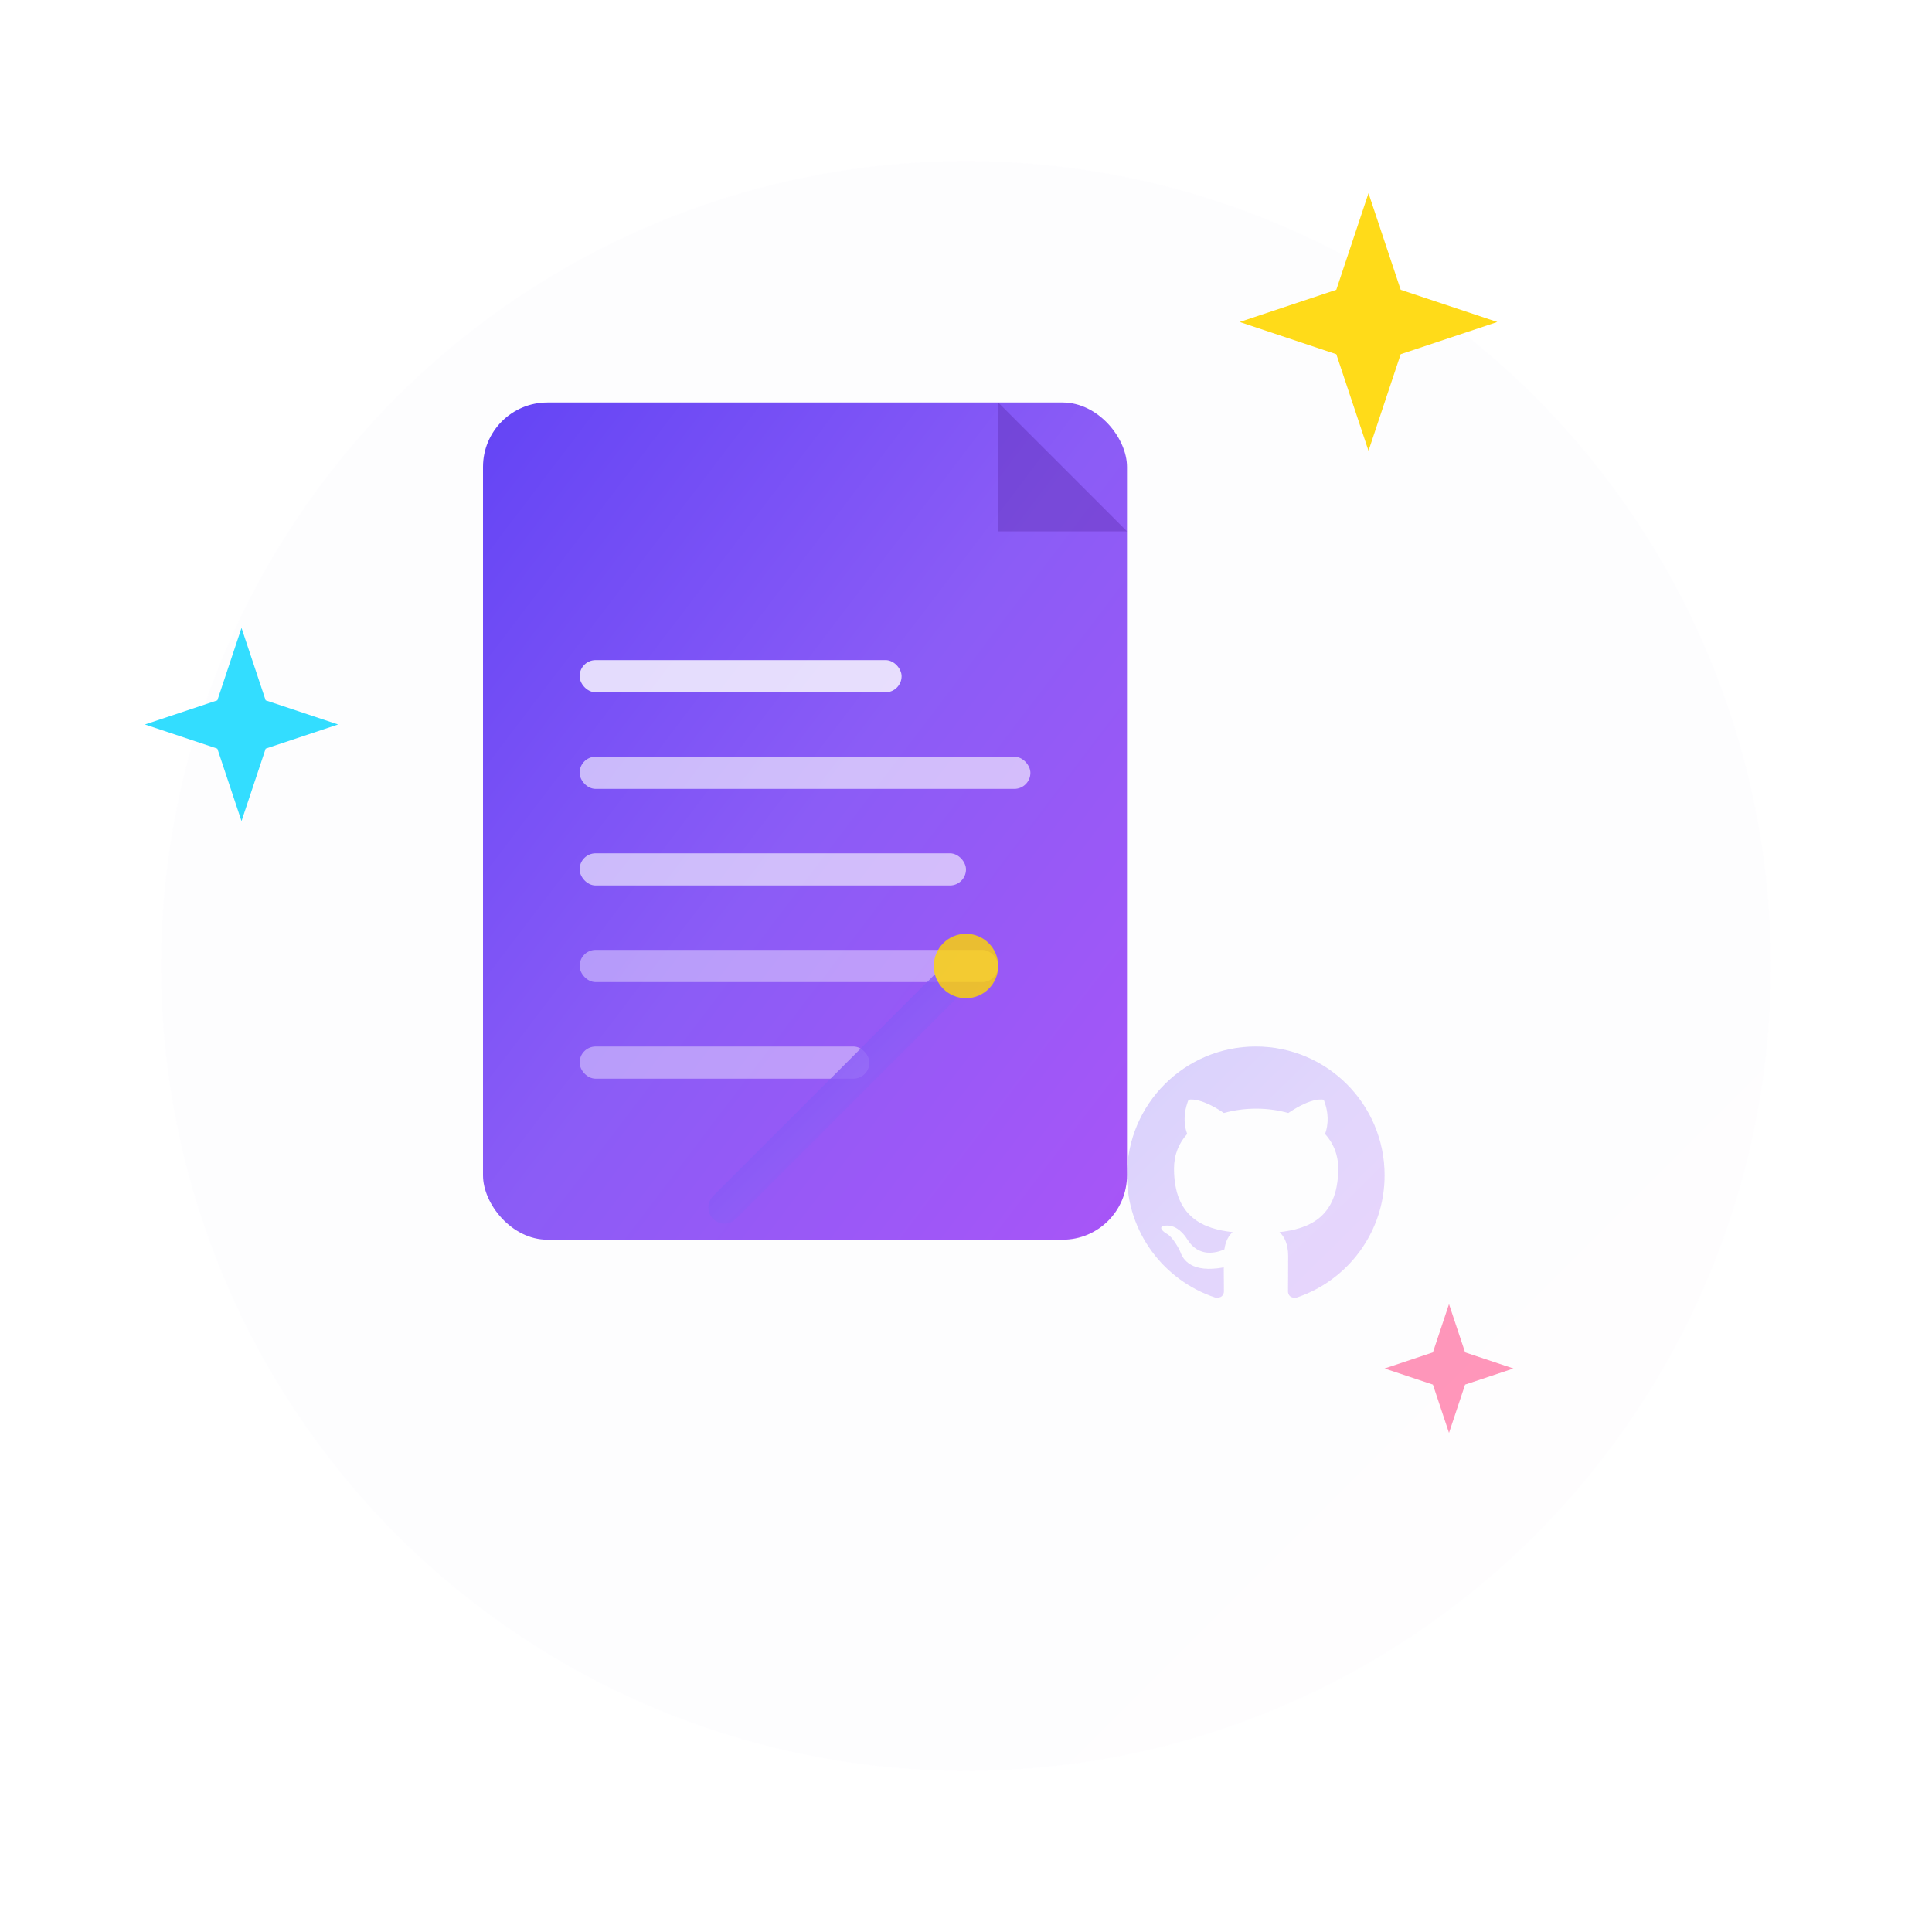 <svg width="120" height="120" viewBox="0 0 120 120" fill="none" xmlns="http://www.w3.org/2000/svg">
  <defs>
    <!-- Gradient definitions -->
    <linearGradient id="primaryGradient" x1="0%" y1="0%" x2="100%" y2="100%">
      <stop offset="0%" style="stop-color:#6344F5;stop-opacity:1" />
      <stop offset="50%" style="stop-color:#8B5CF6;stop-opacity:1" />
      <stop offset="100%" style="stop-color:#A855F7;stop-opacity:1" />
    </linearGradient>
    
    <!-- Glow effect -->
    <filter id="glow" x="-50%" y="-50%" width="200%" height="200%">
      <feGaussianBlur stdDeviation="3" result="coloredBlur"/>
      <feMerge> 
        <feMergeNode in="coloredBlur"/>
        <feMergeNode in="SourceGraphic"/>
      </feMerge>
    </filter>
    
    <!-- Sparkle animation -->
    <filter id="sparkle" x="-50%" y="-50%" width="200%" height="200%">
      <feGaussianBlur stdDeviation="1" result="coloredBlur"/>
      <feMerge> 
        <feMergeNode in="coloredBlur"/>
        <feMergeNode in="SourceGraphic"/>
      </feMerge>
    </filter>
  </defs>
  
  <!-- Background circle with glow -->
  <circle cx="60" cy="60" r="50" fill="url(#primaryGradient)" filter="url(#glow)" opacity="0.1"/>
  
  <!-- Main document icon -->
  <g transform="translate(30, 25)">
    <!-- Document base -->
    <rect x="0" y="0" width="40" height="52" rx="4" ry="4" fill="url(#primaryGradient)" filter="url(#glow)"/>
    
    <!-- Document corner fold -->
    <path d="M32 0 L40 8 L32 8 Z" fill="#4C1D95" opacity="0.3"/>
    
    <!-- Document lines (representing text) -->
    <rect x="6" y="16" width="20" height="2" rx="1" fill="white" opacity="0.8"/>
    <rect x="6" y="22" width="28" height="2" rx="1" fill="white" opacity="0.6"/>
    <rect x="6" y="28" width="24" height="2" rx="1" fill="white" opacity="0.6"/>
    <rect x="6" y="34" width="26" height="2" rx="1" fill="white" opacity="0.4"/>
    <rect x="6" y="40" width="18" height="2" rx="1" fill="white" opacity="0.4"/>
  </g>
  
  <!-- AI Sparkles -->
  <g filter="url(#sparkle)">
    <!-- Top right sparkle -->
    <g transform="translate(85, 20)">
      <path d="M0 -8 L2 -2 L8 0 L2 2 L0 8 L-2 2 L-8 0 L-2 -2 Z" fill="#FFD700" opacity="0.9">
        <animateTransform attributeName="transform" type="rotate" values="0;360" dur="4s" repeatCount="indefinite"/>
      </path>
    </g>
    
    <!-- Left sparkle -->
    <g transform="translate(15, 45)">
      <path d="M0 -6 L1.5 -1.5 L6 0 L1.5 1.5 L0 6 L-1.5 1.5 L-6 0 L-1.5 -1.5 Z" fill="#00D4FF" opacity="0.8">
        <animateTransform attributeName="transform" type="rotate" values="360;0" dur="3s" repeatCount="indefinite"/>
      </path>
    </g>
    
    <!-- Bottom right sparkle -->
    <g transform="translate(90, 85)">
      <path d="M0 -4 L1 -1 L4 0 L1 1 L0 4 L-1 1 L-4 0 L-1 -1 Z" fill="#FF6B9D" opacity="0.7">
        <animateTransform attributeName="transform" type="rotate" values="0;360" dur="2.5s" repeatCount="indefinite"/>
      </path>
    </g>
  </g>
  
  <!-- GitHub icon integration -->
  <g transform="translate(70, 65)" opacity="0.6">
    <path d="M8 0C3.58 0 0 3.58 0 8C0 11.54 2.29 14.53 5.47 15.59C5.87 15.66 6.02 15.42 6.02 15.21C6.02 15.02 6.01 14.39 6.01 13.72C4 14.09 3.48 13.23 3.32 12.78C3.23 12.55 2.84 11.84 2.5 11.65C2.22 11.5 1.82 11.13 2.49 11.12C3.12 11.11 3.57 11.7 3.72 11.94C4.44 13.15 5.59 12.81 6.05 12.6C6.12 12.08 6.33 11.73 6.56 11.53C4.78 11.33 2.92 10.64 2.92 7.58C2.92 6.71 3.23 5.99 3.74 5.43C3.66 5.23 3.38 4.41 3.82 3.31C3.82 3.31 4.49 3.1 6.02 4.13C6.66 3.95 7.34 3.86 8.02 3.86C8.7 3.86 9.38 3.95 10.02 4.13C11.55 3.09 12.22 3.31 12.22 3.31C12.66 4.41 12.38 5.23 12.3 5.43C12.81 5.99 13.12 6.7 13.12 7.58C13.12 10.65 11.25 11.33 9.47 11.53C9.76 11.78 10.01 12.26 10.01 13.01C10.01 14.08 10 14.94 10 15.21C10 15.42 10.15 15.67 10.55 15.59C13.71 14.53 16 11.53 16 8C16 3.58 12.42 0 8 0Z" fill="url(#primaryGradient)" opacity="0.4"/>
  </g>
  
  <!-- Magic wand effect -->
  <g transform="translate(45, 75)" opacity="0.8">
    <line x1="0" y1="0" x2="15" y2="-15" stroke="url(#primaryGradient)" stroke-width="2" stroke-linecap="round">
      <animate attributeName="opacity" values="0.3;1;0.3" dur="2s" repeatCount="indefinite"/>
    </line>
    <circle cx="15" cy="-15" r="2" fill="#FFD700">
      <animate attributeName="r" values="1;3;1" dur="2s" repeatCount="indefinite"/>
    </circle>
  </g>
</svg>
